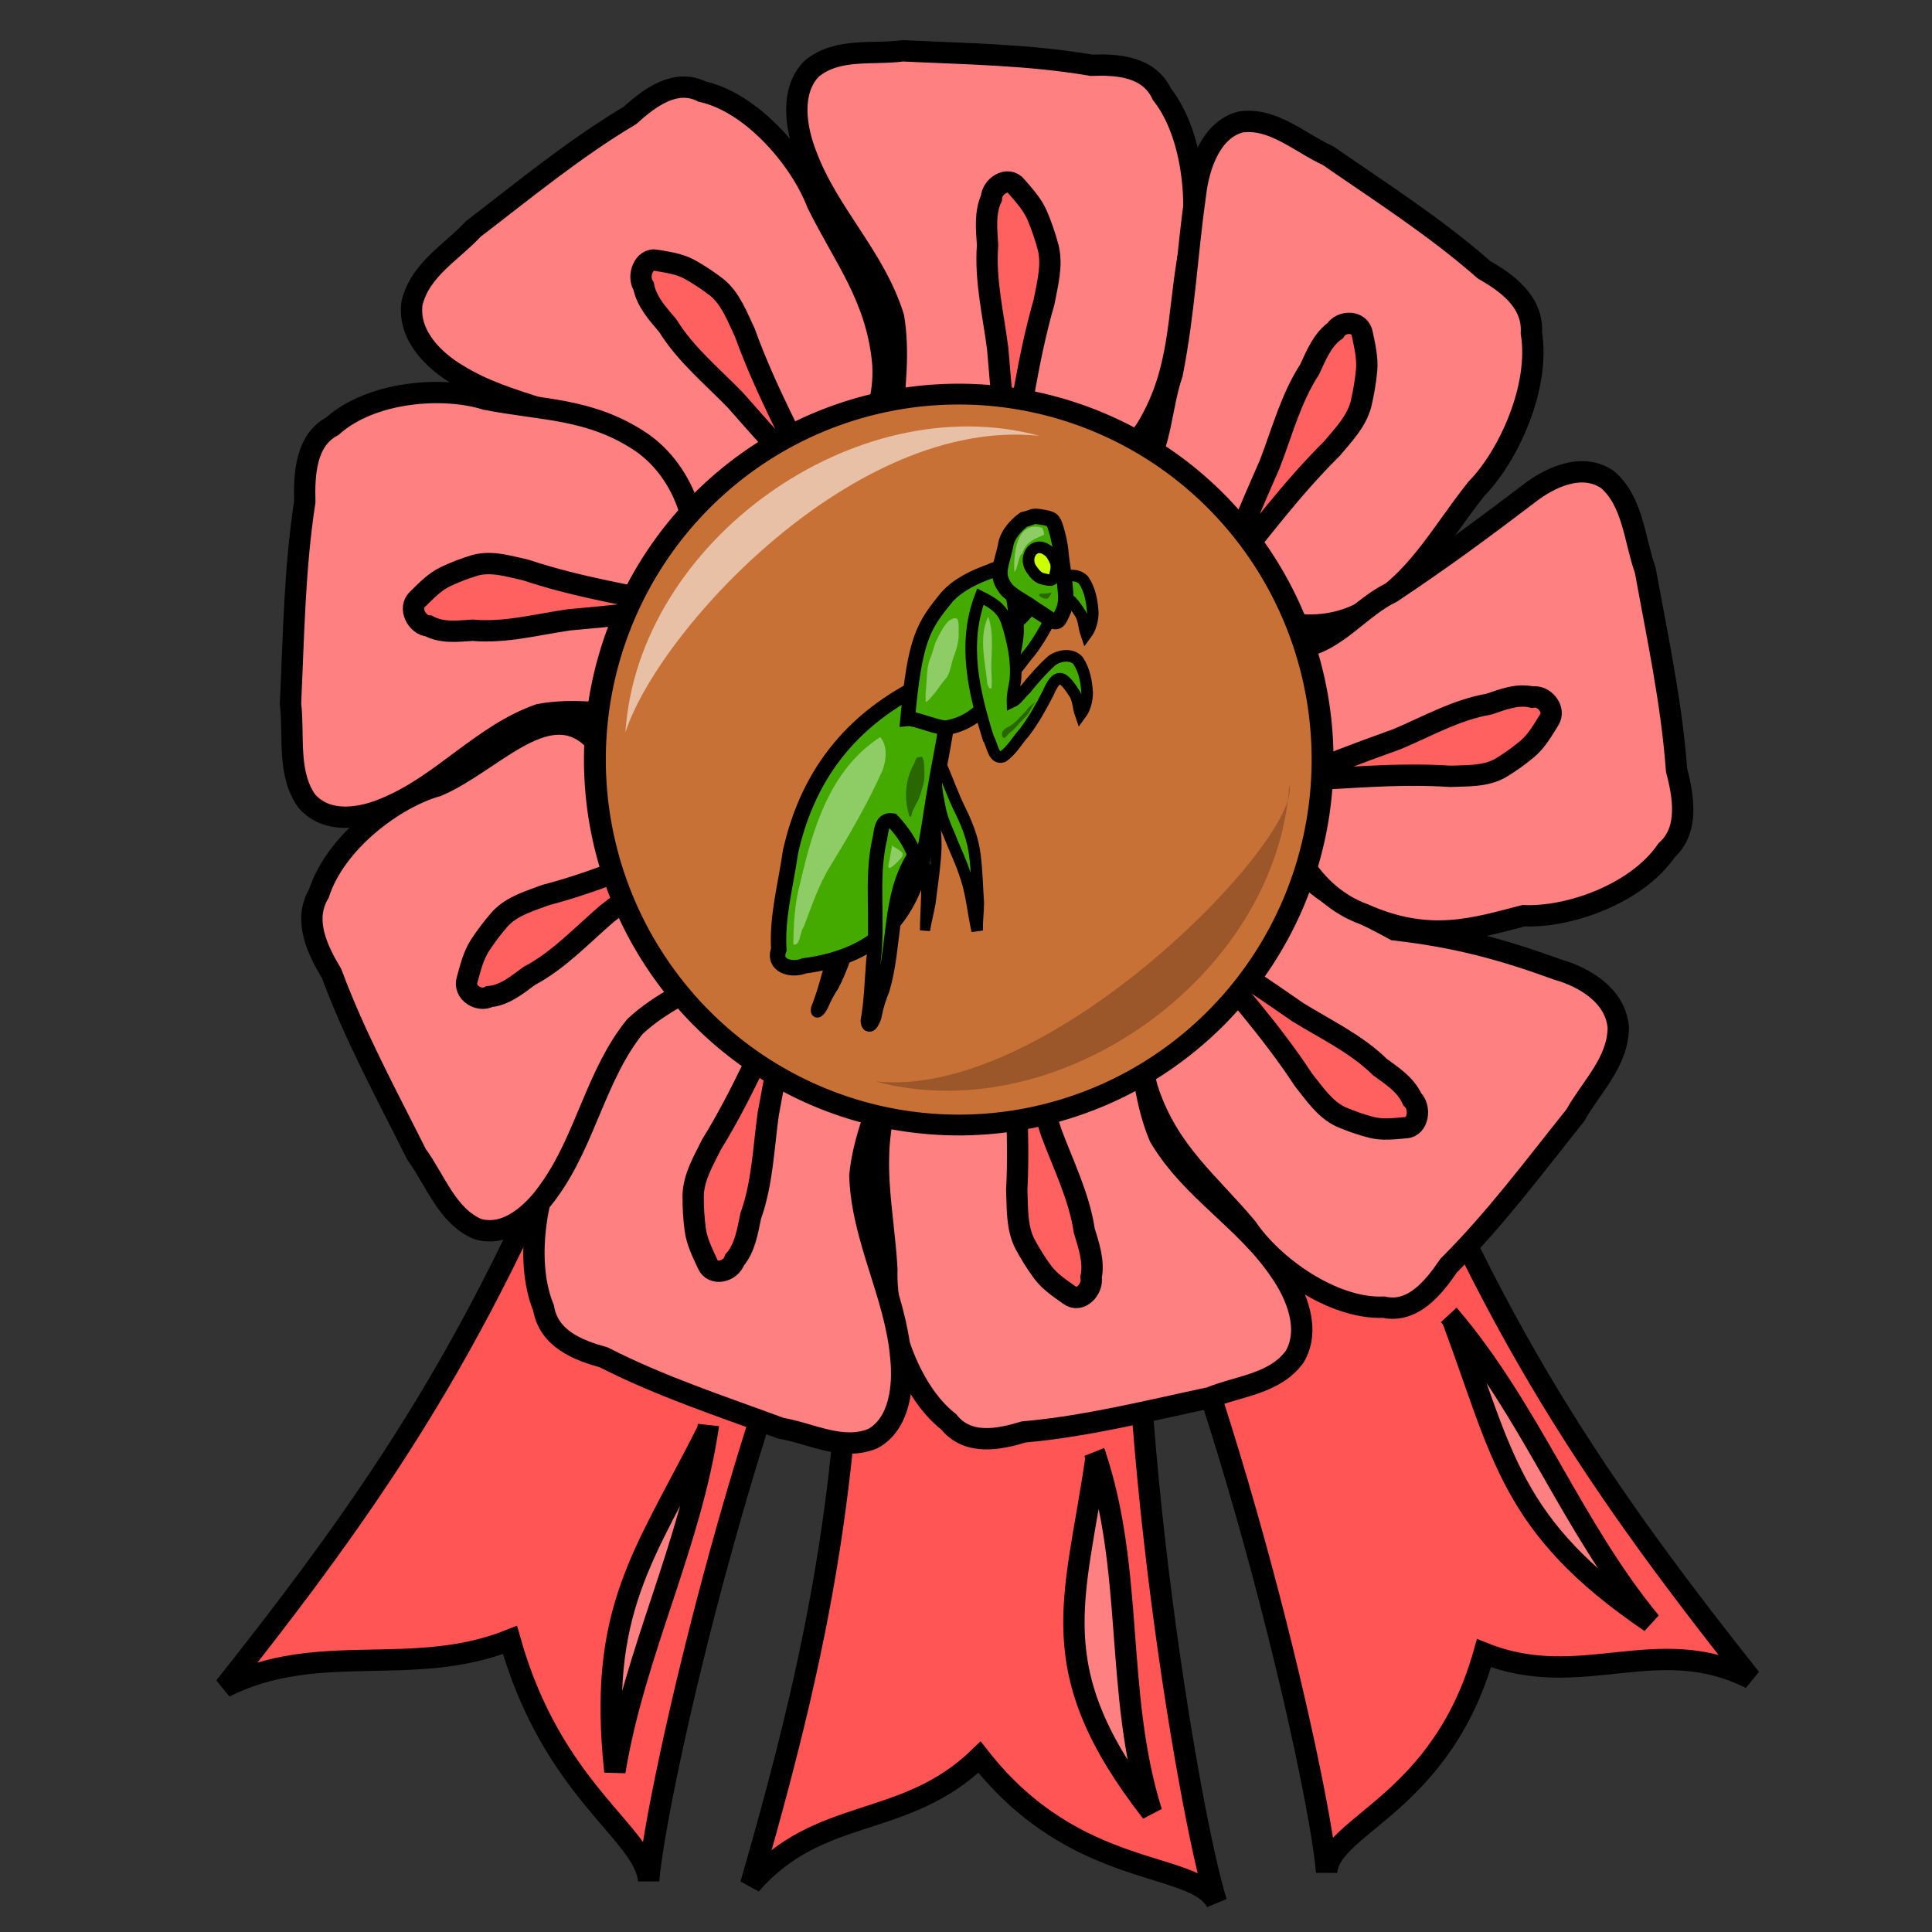 <?xml version="1.0" encoding="UTF-8" standalone="no"?>
<!-- Created with Inkscape (http://www.inkscape.org/) -->
<svg
   xmlns:dc="http://purl.org/dc/elements/1.1/"
   xmlns:cc="http://creativecommons.org/ns#"
   xmlns:rdf="http://www.w3.org/1999/02/22-rdf-syntax-ns#"
   xmlns:svg="http://www.w3.org/2000/svg"
   xmlns="http://www.w3.org/2000/svg"
   xmlns:sodipodi="http://sodipodi.sourceforge.net/DTD/sodipodi-0.dtd"
   xmlns:inkscape="http://www.inkscape.org/namespaces/inkscape"
   width="250"
   height="250"
   id="svg2"
   sodipodi:version="0.32"
   inkscape:version="0.46"
   sodipodi:docname="mantisaward1.svg"
   inkscape:output_extension="org.inkscape.output.svg.inkscape"
   inkscape:export-filename="P:\pidgey2\data\images\earwigaward1.png"
   inkscape:export-xdpi="92.160004"
   inkscape:export-ydpi="92.160004"
   version="1.0">
  <rect width="100%" height="100%" fill="#333333" stroke="none"/>
  <defs
     id="defs4">
    <inkscape:perspective
       sodipodi:type="inkscape:persp3d"
       inkscape:vp_x="0 : 125 : 1"
       inkscape:vp_y="0 : 1000 : 0"
       inkscape:vp_z="250 : 125 : 1"
       inkscape:persp3d-origin="125 : 83.333333 : 1"
       id="perspective3645" />
  </defs>
  <sodipodi:namedview
     id="base"
     pagecolor="#cb90ff"
     bordercolor="#666666"
     borderopacity="1.0"
     gridtolerance="10000"
     guidetolerance="10"
     objecttolerance="10"
     inkscape:pageopacity="0"
     inkscape:pageshadow="2"
     inkscape:zoom="8.926516"
     inkscape:cx="147.4412"
     inkscape:cy="147.17997"
     inkscape:document-units="px"
     inkscape:current-layer="layer1"
     showgrid="false"
     inkscape:window-width="1680"
     inkscape:window-height="994"
     inkscape:window-x="-4"
     inkscape:window-y="-4" />
  <g
     inkscape:label="Layer 1"
     inkscape:groupmode="layer"
     id="layer1">
    <path
       style="opacity:1;fill:#ff5555;fill-opacity:1;stroke:#000000;stroke-width:2.759;stroke-miterlimit:4;stroke-dasharray:none;stroke-opacity:1"
       d="M 110.388,144.887 C 111.281,186.771 106.85,210.212 97.146,243.853 C 106.048,233.584 117,236.831 126.749,227.377 C 139.296,243.407 154.587,240.647 157.416,246.156 C 153.83,235.006 143.983,176.52 147.711,143.094 C 142.698,144.509 115.221,142.964 110.388,144.887 z"
       id="path3306"
       sodipodi:nodetypes="cccccc"
       inkscape:transform-center-x="4.4332338"
       inkscape:transform-center-y="7.6574057" />
    <path
       style="opacity:1;fill:#ff5555;fill-opacity:1;stroke:#000000;stroke-width:2.759;stroke-miterlimit:4;stroke-dasharray:none;stroke-opacity:1"
       d="M 78.948,131.801 C 63.847,170.878 50.836,190.874 29.069,218.298 C 41.207,212.185 53.379,217.249 65.99,212.211 C 71.499,231.808 83.415,237.174 83.936,243.345 C 84.86,231.668 97.991,173.831 114.149,144.334 C 108.974,143.737 84.148,131.86 78.948,131.801 z"
       id="path3304"
       sodipodi:nodetypes="cccccc" />
    <path
       style="opacity:1;fill:#ff5555;fill-opacity:1;stroke:#000000;stroke-width:2.759;stroke-miterlimit:4;stroke-dasharray:none;stroke-opacity:1"
       d="M 176.652,130.691 C 191.753,169.768 204.764,189.764 226.53,217.188 C 214.392,211.075 204.639,218.96 192.028,213.923 C 186.519,233.52 172.185,236.064 171.663,242.236 C 170.74,230.559 157.609,172.722 141.451,143.225 C 146.626,142.627 171.451,130.75 176.652,130.691 z"
       id="path3274"
       sodipodi:nodetypes="cccccc" />
    <path
       style="fill:#ff8080;fill-opacity:1;stroke:#000000;stroke-width:2.759;stroke-miterlimit:4;stroke-dasharray:none;stroke-opacity:1"
       d="M 88.053,68.571 C 85.663,64.723 83.465,60.581 80.203,57.498 C 73.836,52.986 65.822,52.587 59.244,48.504 C 56.154,46.683 52.743,43.38 53.313,39.24 C 54.359,34.848 58.469,32.641 61.242,29.625 C 67.875,24.548 74.359,19.195 81.5,14.944 C 84.059,12.635 87.408,10.11 90.871,11.857 C 97.312,13.281 103.577,20.6 105.762,26.351 C 109.206,33.3 113.318,38.324 114.198,46.599 C 114.906,53.898 110.617,61.511 103.933,63.621 C 100.323,64.439 91.408,69.274 88.053,68.571 z"
       id="path3173"
       sodipodi:nodetypes="ccccccccccc" />
    <path
       style="fill:#ff5555;fill-opacity:0.75;stroke:#000000;stroke-width:2.759;stroke-miterlimit:4;stroke-dasharray:none;stroke-opacity:1"
       d="M 95.164,51.788 C 92.15,48.679 88.747,45.911 86.407,42.138 C 85.138,40.628 83.686,39.092 83.281,37.029 C 82.42,35.746 83.302,33.328 84.941,33.683 C 86.386,33.937 87.889,34.126 89.223,34.854 C 90.459,35.539 91.648,36.33 92.776,37.203 C 94.56,38.67 95.401,40.984 96.389,43.065 C 101.659,57.725 111.809,70.748 95.164,51.788 z"
       id="path3175"
       sodipodi:nodetypes="cccccccc" />
    <path
       style="fill:#ff8080;fill-opacity:1;stroke:#000000;stroke-width:2.759;stroke-miterlimit:4;stroke-dasharray:none;stroke-opacity:1"
       d="M 115.399,54.931 C 115.743,50.325 116.408,45.614 115.624,41.033 C 113.226,33.273 107.157,27.654 104.345,20.093 C 102.968,16.616 102.195,11.762 105.034,8.885 C 108.393,6.126 112.897,7.111 116.819,6.575 C 124.964,6.975 133.153,7.059 141.22,8.444 C 144.565,8.322 148.656,8.555 150.368,12.219 C 154.609,17.602 155.305,27.5 153.702,33.467 C 152.396,41.208 152.726,47.879 148.639,54.964 C 144.98,61.17 137.212,64.315 130.74,61.55 C 127.43,59.804 117.63,57.704 115.399,54.931 z"
       id="path3192"
       sodipodi:nodetypes="ccccccccccc" />
    <path
       style="fill:#ff5555;fill-opacity:0.75;stroke:#000000;stroke-width:2.759;stroke-miterlimit:4;stroke-dasharray:none;stroke-opacity:1"
       d="M 129.101,45.115 C 128.527,40.676 127.451,36.248 127.791,31.735 C 127.666,29.708 127.412,27.54 128.285,25.65 C 128.348,24.072 130.439,22.755 131.521,24.119 C 132.511,25.275 133.583,26.418 134.211,27.873 C 134.787,29.229 135.265,30.638 135.647,32.071 C 136.203,34.405 135.527,36.78 135.101,39.07 C 130.777,54.08 131.234,71.033 129.101,45.115 z"
       id="path3194"
       sodipodi:nodetypes="cccccccc" />
    <path
       style="fill:#ff8080;fill-opacity:1;stroke:#000000;stroke-width:2.759;stroke-miterlimit:4;stroke-dasharray:none;stroke-opacity:1"
       d="M 147.854,61.141 C 150.319,57.348 150.202,52.747 151.681,48.367 C 153.261,40.371 153.571,33.134 154.701,25.086 C 155.147,21.339 156.764,16.73 160.57,15.775 C 164.77,15.203 168.197,18.483 171.837,20.136 C 178.685,24.873 185.719,29.362 192.036,34.909 C 194.983,36.608 198.407,39.015 198.162,43.104 C 199.293,50.04 195.236,58.967 191.043,63.256 C 186.271,69.239 183.418,75.179 176.553,79.096 C 170.471,82.483 162.281,81.011 157.991,75.132 C 155.954,71.839 148.477,64.74 147.854,61.141 z"
       id="path3196"
       sodipodi:nodetypes="ccccccccccc"
       inkscape:transform-center-x="-6.4046617"
       inkscape:transform-center-y="3.7155259" />
    <path
       style="fill:#ff5555;fill-opacity:0.75;stroke:#000000;stroke-width:2.759;stroke-miterlimit:4;stroke-dasharray:none;stroke-opacity:1"
       d="M 164.31,60.051 C 165.903,55.907 167.058,51.502 169.475,47.786 C 170.321,45.968 171.121,43.958 172.765,42.796 C 173.563,41.468 175.988,41.457 176.282,43.219 C 176.593,44.752 176.981,46.317 176.839,47.913 C 176.698,49.395 176.448,50.87 176.104,52.313 C 175.485,54.629 173.783,56.317 172.338,58.065 C 161.539,68.699 153.955,83.59 164.31,60.051 z"
       id="path3198"
       sodipodi:nodetypes="cccccccc"
       inkscape:transform-center-x="-2.3686475"
       inkscape:transform-center-y="10.487483" />
    <path
       style="fill:#ff8080;fill-opacity:1;stroke:#000000;stroke-width:2.759;stroke-miterlimit:4;stroke-dasharray:none;stroke-opacity:1"
       d="M 82.758,92.761 C 78.456,92.373 74.059,91.642 69.776,92.462 C 62.517,94.997 57.243,101.471 50.168,104.449 C 46.914,105.91 42.377,106.717 39.701,103.666 C 37.138,100.059 38.077,95.241 37.592,91.041 C 37.999,82.323 38.112,73.558 39.439,64.928 C 39.339,61.347 39.573,56.969 43.004,55.15 C 48.049,50.633 57.298,49.928 62.866,51.669 C 70.092,53.1 76.324,52.774 82.926,57.178 C 88.708,61.121 91.614,69.449 89.005,76.366 C 87.36,79.902 85.357,90.384 82.758,92.761 z"
       id="path3200"
       sodipodi:nodetypes="ccccccccccc"
       inkscape:transform-center-x="-3.2859731"
       inkscape:transform-center-y="-5.5234569" />
    <path
       style="fill:#ff5555;fill-opacity:0.75;stroke:#000000;stroke-width:2.759;stroke-miterlimit:4;stroke-dasharray:none;stroke-opacity:1"
       d="M 73.645,80.206 C 69.496,80.801 65.355,81.935 61.14,81.553 C 59.246,81.678 57.22,81.941 55.458,80.999 C 53.984,80.924 52.763,78.681 54.042,77.528 C 55.125,76.473 56.198,75.33 57.559,74.664 C 58.829,74.053 60.147,73.547 61.487,73.144 C 63.669,72.559 65.885,73.292 68.023,73.757 C 82.026,78.449 97.865,78.029 73.645,80.206 z"
       id="path3202"
       sodipodi:nodetypes="cccccccc"
       inkscape:transform-center-x="-8.2123465"
       inkscape:transform-center-y="-7.8918761" />
    <path
       style="fill:#ff8080;fill-opacity:1;stroke:#000000;stroke-width:2.759;stroke-miterlimit:4;stroke-dasharray:none;stroke-opacity:1"
       d="M 169.117,113.363 C 172.297,116.487 176.604,118.167 180.46,120.324 C 188.507,121.241 194.424,122.868 201.574,125.466 C 204.982,126.443 209.032,128.777 209.405,132.943 C 209.37,137.475 205.873,140.67 203.855,144.309 C 198.55,150.938 193.451,157.797 187.468,163.753 C 185.5,166.651 182.812,169.96 179.059,169.151 C 172.487,169.419 164.768,163.917 161.36,158.893 C 156.463,153.028 151.347,149.204 148.643,141.395 C 146.324,134.489 148.786,125.999 154.804,122.237 C 158.126,120.518 165.702,113.54 169.117,113.363 z"
       id="path3204"
       sodipodi:nodetypes="ccccccccccc" />
    <path
       style="fill:#ff5555;fill-opacity:0.75;stroke:#000000;stroke-width:2.759;stroke-miterlimit:4;stroke-dasharray:none;stroke-opacity:1"
       d="M 167.917,130.965 C 171.539,133.212 175.461,135.028 178.577,138.091 C 180.146,139.233 181.899,140.352 182.754,142.251 C 183.877,143.276 183.561,145.85 181.89,145.925 C 180.43,146.049 178.929,146.251 177.471,145.885 C 176.117,145.537 174.786,145.074 173.496,144.515 C 171.435,143.548 170.101,141.516 168.677,139.748 C 160.283,126.864 147.517,116.821 167.917,130.965 z"
       id="path3206"
       sodipodi:nodetypes="cccccccc" />
    <path
       style="fill:#ff8080;fill-opacity:1;stroke:#000000;stroke-width:2.759;stroke-miterlimit:4;stroke-dasharray:none;stroke-opacity:1"
       d="M 147.151,133.542 C 147.847,138.103 148.255,142.847 150.04,147.094 C 154.103,154.014 161.252,157.915 165.672,164.536 C 167.787,167.559 169.623,172.074 167.509,175.595 C 164.865,179.134 160.271,179.332 156.583,180.857 C 148.585,182.555 140.616,184.571 132.473,185.293 C 129.253,186.269 125.229,187.091 122.747,183.971 C 117.426,179.832 114.537,170.399 114.76,164.195 C 114.298,156.344 112.486,149.952 114.87,142.025 C 117.036,135.063 123.874,130.019 130.777,131.045 C 134.381,131.893 144.365,131.422 147.151,133.542 z"
       id="path3208"
       sodipodi:nodetypes="ccccccccccc" />
    <path
       style="fill:#ff5555;fill-opacity:0.75;stroke:#000000;stroke-width:2.759;stroke-miterlimit:4;stroke-dasharray:none;stroke-opacity:1"
       d="M 136.043,146.583 C 137.592,150.746 139.626,154.77 140.305,159.239 C 140.88,161.175 141.611,163.215 141.186,165.273 C 141.477,166.822 139.742,168.636 138.386,167.589 C 137.166,166.72 135.87,165.885 134.935,164.633 C 134.072,163.464 133.293,162.219 132.602,160.926 C 131.541,158.802 131.666,156.322 131.567,153.99 C 132.411,138.308 128.177,121.965 136.043,146.583 z"
       id="path3210"
       sodipodi:nodetypes="cccccccc" />
    <path
       style="fill:#ff8080;fill-opacity:1;stroke:#000000;stroke-width:2.759;stroke-miterlimit:4;stroke-dasharray:none;stroke-opacity:1"
       d="M 115.149,138.85 C 113.603,143.164 111.723,147.482 111.266,152.114 C 111.52,160.283 115.859,167.507 116.562,175.611 C 116.966,179.363 116.427,184.253 112.945,186.155 C 108.994,187.786 104.933,185.479 101.03,184.808 C 93.322,181.962 85.488,179.406 78.115,175.638 C 74.874,174.744 71.011,173.284 70.335,169.251 C 67.687,162.806 69.63,153.099 72.742,147.86 C 76.038,140.829 77.481,134.33 83.27,128.768 C 88.418,123.922 96.699,123.253 102.179,127.862 C 104.893,130.537 113.74,135.515 115.149,138.85 z"
       id="path3212"
       sodipodi:nodetypes="ccccccccccc"
       inkscape:transform-center-x="7.609102"
       inkscape:transform-center-y="-3.6302808" />
    <path
       style="fill:#ff5555;fill-opacity:0.75;stroke:#000000;stroke-width:2.759;stroke-miterlimit:4;stroke-dasharray:none;stroke-opacity:1"
       d="M 99.415,144.124 C 98.795,148.555 98.658,153.128 97.142,157.355 C 96.727,159.338 96.399,161.494 95.063,163.043 C 94.585,164.538 92.233,165.169 91.554,163.533 C 90.909,162.125 90.183,160.705 89.964,159.119 C 89.769,157.643 89.683,156.148 89.694,154.658 C 89.777,152.251 91.052,150.177 92.064,148.109 C 100.173,135.017 104.207,118.616 99.415,144.124 z"
       id="path3214"
       sodipodi:nodetypes="cccccccc"
       inkscape:transform-center-x="5.4190788"
       inkscape:transform-center-y="-9.802022" />
    <path
       style="fill:#ff8080;fill-opacity:1;stroke:#000000;stroke-width:2.759;stroke-miterlimit:4;stroke-dasharray:none;stroke-opacity:1"
       d="M 168.659,83.69 C 172.922,82.965 176.109,78.544 180.084,76.651 C 186.565,72.33 191.485,68.697 197.689,63.992 C 200.521,61.741 204.746,59.795 208.027,62.071 C 211.322,64.917 211.487,69.835 212.897,73.79 C 214.45,82.358 216.301,90.898 216.941,99.617 C 217.839,103.068 218.59,107.379 215.666,110.023 C 211.778,115.702 202.954,118.756 197.159,118.492 C 190.891,120.096 184.994,122.097 176.45,118.282 C 169.955,115.935 165.271,108.593 166.259,101.209 C 167.065,97.354 166.667,86.664 168.659,83.69 z"
       id="path3216"
       sodipodi:nodetypes="ccccccccccc"
       inkscape:transform-center-x="0.56387444"
       inkscape:transform-center-y="4.2024717" />
    <path
       style="fill:#ff5555;fill-opacity:0.75;stroke:#000000;stroke-width:2.759;stroke-miterlimit:4;stroke-dasharray:none;stroke-opacity:1"
       d="M 180.795,95.636 C 184.691,93.995 188.457,91.834 192.635,91.125 C 194.446,90.518 196.354,89.744 198.276,90.207 C 199.724,89.902 201.412,91.767 200.428,93.215 C 199.611,94.516 198.826,95.901 197.652,96.896 C 196.556,97.815 195.39,98.644 194.179,99.378 C 192.191,100.505 189.875,100.361 187.696,100.457 C 173.05,99.489 157.766,103.954 180.795,95.636 z"
       id="path3218"
       sodipodi:nodetypes="cccccccc"
       inkscape:transform-center-x="6.3054232"
       inkscape:transform-center-y="8.0785228" />
    <path
       style="fill:#ff8080;fill-opacity:1;stroke:#000000;stroke-width:2.759;stroke-miterlimit:4;stroke-dasharray:none;stroke-opacity:1"
       d="M 93.43,125.927 C 89.558,127.968 85.437,129.768 82.162,132.834 C 77.162,139.011 75.76,147.468 71.131,153.924 C 69.045,156.971 65.546,160.166 61.784,159.028 C 57.85,157.351 56.335,152.705 53.898,149.372 C 50.049,141.677 45.925,134.104 42.908,125.976 C 41.098,122.963 39.191,119.081 41.255,115.631 C 43.403,108.976 50.991,103.269 56.6,101.689 C 63.556,98.728 70.565,90.123 76.443,95.341 C 83.296,95.53 89.796,101.064 90.89,108.431 C 91.183,112.369 94.513,122.456 93.43,125.927 z"
       id="path3220"
       sodipodi:nodetypes="ccccccccccc"
       inkscape:transform-center-x="2.6124715"
       inkscape:transform-center-y="-3.9093969" />
    <path
       style="fill:#ff5555;fill-opacity:0.75;stroke:#000000;stroke-width:2.759;stroke-miterlimit:4;stroke-dasharray:none;stroke-opacity:1"
       d="M 78.54,118.239 C 75.271,121.039 72.268,124.294 68.472,126.292 C 66.91,127.445 65.3,128.788 63.337,128.953 C 62.038,129.702 59.911,128.454 60.451,126.76 C 60.872,125.258 61.241,123.687 62.087,122.365 C 62.881,121.141 63.767,119.98 64.721,118.895 C 66.309,117.19 68.562,116.595 70.617,115.815 C 84.876,112.109 98.247,103.011 78.54,118.239 z"
       id="path3222"
       sodipodi:nodetypes="cccccccc"
       inkscape:transform-center-x="-3.4006616"
       inkscape:transform-center-y="-9.7865282" />
    <path
       sodipodi:type="arc"
       style="fill:#c87137;fill-opacity:1;stroke:#000000;stroke-width:2.222;stroke-miterlimit:4;stroke-dasharray:none;stroke-opacity:1"
       id="path3262"
       sodipodi:cx="145.24794"
       sodipodi:cy="104.75207"
       sodipodi:rx="36.983471"
       sodipodi:ry="39.049587"
       d="M 182.231,104.752 A 36.983,39.05 0 1 1 108.264,104.752 A 36.983,39.05 0 1 1 182.231,104.752 z"
       transform="matrix(1.273,0,0,1.211,-60.841,-28.567)" />
    <path
       style="opacity:1;fill:#ff8080;fill-opacity:1;stroke:#000000;stroke-width:2.759;stroke-miterlimit:4;stroke-dasharray:none;stroke-opacity:1"
       d="M 91.664,184.445 C 89.387,199.96 82.102,213.801 79.563,229.233 C 77.316,208.293 83.3,201.436 91.539,185.131 C 91.603,184.908 91.647,184.677 91.664,184.445 z"
       id="path3308"
       sodipodi:nodetypes="cccc" />
    <path
       style="opacity:1;fill:#ff8080;fill-opacity:1;stroke:#000000;stroke-width:2.759;stroke-miterlimit:4;stroke-dasharray:none;stroke-opacity:1"
       d="M 141.626,187.95 C 146.851,203.295 144.196,219.113 149.011,234.487 C 134.552,215.932 139.174,207.134 141.823,188.639 C 141.792,188.405 141.729,188.174 141.626,187.95 z"
       id="path3317"
       sodipodi:nodetypes="cccc" />
    <path
       style="opacity:1;fill:#ff8080;fill-opacity:1;stroke:#000000;stroke-width:2.759;stroke-miterlimit:4;stroke-dasharray:none;stroke-opacity:1"
       d="M 187.503,170.186 C 198.005,182.453 203.34,197.493 213.575,209.909 C 195.315,197.501 194.496,188.198 187.949,170.748 C 187.821,170.547 187.674,170.357 187.503,170.186 z"
       id="path3319"
       sodipodi:nodetypes="cccc" />
    <path
       style="opacity:1;fill:#ffffff;fill-opacity:0.558;stroke:none;stroke-width:2;stroke-miterlimit:4;stroke-dasharray:none;stroke-opacity:1"
       d="M 134.506,56.401 C 110.741,49.944 82.552,70.048 80.93,94.759 C 85.213,81.589 110.587,53.856 134.506,56.401 z"
       id="path4398"
       sodipodi:nodetypes="ccc" />
    <path
       style="opacity:1;fill:#000000;fill-opacity:0.227;stroke:none;stroke-width:2;stroke-miterlimit:4;stroke-dasharray:none;stroke-opacity:1"
       d="M 113.263,139.926 C 137.028,146.382 165.217,126.278 166.838,101.567 C 168.523,108.352 135.947,142.422 113.263,139.926 z"
       id="path4403"
       sodipodi:nodetypes="ccc" />
    <path
       style="opacity:1;fill:#44aa00;fill-opacity:1;stroke:#000000;stroke-width:1.311;stroke-miterlimit:4;stroke-dasharray:none;stroke-opacity:1"
       d="M 119.788,97.714 C 120.128,100.058 120.314,102.439 120.738,104.763 C 121.087,106.743 121.295,108.787 121.119,110.82 C 120.969,112.857 120.642,114.861 120.409,116.881 C 120.199,118.061 119.867,119.199 119.698,120.393 C 119.702,118.06 119.966,115.731 119.806,113.398 C 119.699,111.331 119.324,109.313 119.099,107.268 C 118.897,105.959 118.767,104.63 118.824,103.291 C 118.87,101.836 118.867,100.324 119.358,98.986 C 119.494,98.557 119.644,98.138 119.788,97.714 z"
       id="path3244" />
    <path
       style="opacity:1;fill:#44aa00;fill-opacity:1;stroke:#000000;stroke-width:1.5;stroke-miterlimit:4;stroke-dasharray:none;stroke-opacity:1"
       d="M 112.695,110.084 C 111.539,109.616 111.337,111.255 110.941,111.969 C 109.209,115.906 109.029,120.29 107.624,124.329 C 106.999,126.4 106.49,128.511 105.688,130.522 C 105.531,131.562 106.409,130.349 106.511,129.954 C 106.872,129.103 107.317,128.297 107.825,127.526 C 110.124,123.176 110.581,117.85 114.052,114.215 C 113.899,112.731 113.41,111.441 112.695,110.084 z"
       id="path3246"
       sodipodi:nodetypes="cccccccc" />
    <path
       style="opacity:1;fill:#44aa00;fill-opacity:1;stroke:#000000;stroke-width:2;stroke-miterlimit:4;stroke-dasharray:none;stroke-opacity:1"
       d="M 121.147,87.757 C 110.716,92.303 104.639,99.762 102.291,110.217 C 101.699,114.429 100.517,118.605 100.777,122.883 C 99.988,124.948 102.358,125.662 104.084,124.978 C 108.388,124.429 112.814,122.813 115.465,119.478 C 119.696,114.537 119.946,107.906 121.041,101.935 C 121.62,98.382 122.456,94.846 122.77,91.267 C 122.669,90.018 122.732,88.232 121.147,87.757 z"
       id="path3195"
       sodipodi:nodetypes="cccccccc" />
    <path
       style="opacity:1;fill:#44aa00;fill-opacity:1;stroke:#000000;stroke-width:1.5;stroke-miterlimit:4;stroke-dasharray:none;stroke-opacity:1"
       d="M 127.212,76.056 C 124.884,82.215 126.756,79.157 128.629,85.178 C 129.146,85.939 129.247,87.91 130.478,87.533 C 131.657,86.732 132.34,85.419 133.285,84.383 C 134.498,82.786 135.466,81.03 136.379,79.251 C 137.476,76.721 138.216,76.959 139.621,79.142 C 140.286,79.986 140.224,81.1 140.557,82.053 C 141.11,81.315 141.418,80.198 141.404,79.228 C 141.31,77.78 141.045,76.288 140.212,75.068 C 139.33,74.137 137.751,74.416 136.81,75.114 C 135.585,76.228 134.483,77.471 133.451,78.766 C 132.882,79.263 132.286,80.184 131.746,80.427 C 131.721,79.504 131.947,78.612 132.11,77.714 C 132.362,75.023 132.695,74.728 131.891,72.187 C 131.263,70.506 128.707,76.798 127.212,76.056 z"
       id="path3215"
       sodipodi:nodetypes="ccccccccccccccc" />
    <path
       style="opacity:1;fill:#44aa00;fill-opacity:1;stroke:#000000;stroke-width:1.902;stroke-miterlimit:4;stroke-dasharray:none;stroke-opacity:1"
       d="M 122.522,77.276 C 123.963,75.653 126.095,74.651 128.247,73.879 C 129.53,73.087 130.812,74.446 130.743,75.563 C 131.316,77.612 131.498,79.716 131.54,81.791 C 131.309,85.049 130.159,88.246 127.931,90.8 C 126.716,92.457 124.831,93.762 122.556,94.147 C 121.586,94.344 118.429,92.909 117.447,93.008 C 118.383,82.722 119.439,81.017 122.522,77.276 z"
       id="path3197"
       sodipodi:nodetypes="cccccccc" />
    <path
       style="opacity:1;fill:#44aa00;fill-opacity:1;stroke:#000000;stroke-width:2;stroke-miterlimit:4;stroke-dasharray:none;stroke-opacity:1"
       d="M 132.492,67.219 C 131.727,67.748 130.378,69.058 130.149,70.471 C 130.01,71.329 129.59,72.522 129.426,73.531 C 129.231,74.739 129.684,75.514 130.138,76.143 C 130.752,76.995 132.633,77.94 133.39,78.486 C 134.243,79.101 134.872,79.43 135.643,79.986 C 136.858,80.861 136.987,80.439 137.628,78.946 C 138.112,77.819 137.848,76.387 137.759,75.335 C 137.645,73.983 137.376,72.734 137.263,71.396 C 137.168,70.273 136.848,69.061 136.623,68.342 C 136.265,67.197 136.177,67.135 134.59,66.878 C 133.509,66.702 133.768,66.934 132.492,67.219 z"
       id="path3203" />
    <path
       style="opacity:1;fill:#44aa00;fill-opacity:1;stroke:#000000;stroke-width:1.5;stroke-miterlimit:4;stroke-dasharray:none;stroke-opacity:1"
       d="M 126.859,77.198 C 124.53,83.357 126.027,89.547 127.9,95.568 C 128.417,96.329 128.518,98.3 129.749,97.923 C 130.928,97.122 131.611,95.81 132.556,94.773 C 133.77,93.177 134.738,91.421 135.65,89.641 C 136.747,87.111 137.487,87.349 138.892,89.532 C 139.557,90.377 139.495,91.49 139.829,92.443 C 140.381,91.706 140.689,90.588 140.676,89.619 C 140.581,88.171 140.316,86.678 139.483,85.459 C 138.602,84.527 137.022,84.807 136.082,85.505 C 134.857,86.619 133.754,87.862 132.722,89.156 C 132.153,89.654 131.558,90.574 131.018,90.817 C 130.993,89.894 131.218,89.003 131.381,88.104 C 131.633,85.413 131.044,82.882 130.241,80.342 C 129.612,78.661 128.354,77.94 126.859,77.198 z"
       id="path3211"
       sodipodi:nodetypes="ccccccccccccccc" />
    <path
       style="opacity:1;fill:#44aa00;fill-opacity:1;stroke:#000000;stroke-width:1.882;stroke-miterlimit:4;stroke-dasharray:none;stroke-opacity:1"
       d="M 115.475,106.17 C 113.873,105.919 114.077,107.904 113.773,108.85 C 112.676,113.944 113.68,119.162 113.028,124.293 C 112.814,126.898 112.761,129.52 112.305,132.101 C 112.398,133.369 113.174,131.709 113.194,131.217 C 113.413,130.118 113.753,129.052 114.183,128.01 C 115.885,122.281 114.969,115.88 118.364,110.688 C 117.752,108.978 116.767,107.583 115.475,106.17 z"
       id="path3229"
       sodipodi:nodetypes="cccccccc" />
    <path
       style="opacity:1;fill:#44aa00;fill-opacity:1;stroke:#000000;stroke-width:1.5;stroke-miterlimit:4;stroke-dasharray:none;stroke-opacity:1"
       d="M 121.553,98.488 C 122.51,100.653 123.275,102.901 124.335,105.022 C 125.221,106.834 125.941,108.749 126.163,110.766 C 126.421,112.779 126.442,114.813 126.588,116.834 C 126.579,118.037 126.403,119.235 126.449,120.439 C 125.939,118.182 125.764,115.853 125.043,113.644 C 124.447,111.678 123.52,109.838 122.777,107.926 C 122.229,106.72 121.767,105.474 121.544,104.163 C 121.283,102.743 120.945,101.282 121.281,99.844 C 121.361,99.39 121.462,98.94 121.553,98.488 z"
       id="path3231" />
    <path
       style="opacity:1;fill:#ccff00;fill-opacity:1;stroke:#000000;stroke-width:1.5;stroke-miterlimit:4;stroke-dasharray:none;stroke-opacity:1"
       d="M 133.598,73.821 C 133.937,74.336 134.411,74.831 135.049,74.926 C 135.359,75 135.678,75.089 135.998,75.063 C 136.399,74.942 136.534,74.489 136.58,74.118 C 136.714,73.6 136.76,73.026 136.511,72.534 C 136.382,72.218 136.205,71.924 136.024,71.635 C 133.966,69.459 132.183,72.174 133.598,73.821 z"
       id="path3248"
       sodipodi:nodetypes="ccccccc" />
    <path
       style="opacity:1;fill:#ffffff;fill-opacity:0.395;stroke:none;stroke-width:2;stroke-miterlimit:4;stroke-dasharray:none;stroke-opacity:1"
       d="M 113.91,95.374 C 107.455,99.513 105.189,107.107 103.537,114.295 C 102.828,116.874 102.684,119.564 102.66,122.226 C 103.62,122.409 103.464,120.573 103.991,119.962 C 105.045,117.255 105.93,114.452 107.495,111.981 C 109.924,108.006 112.279,103.97 114.184,99.715 C 114.693,98.331 114.892,96.606 113.91,95.374 z"
       id="path3260"
       sodipodi:nodetypes="ccccccc" />
    <path
       style="opacity:1;fill:#ffffff;fill-opacity:0.395;stroke:none;stroke-width:2;stroke-miterlimit:4;stroke-dasharray:none;stroke-opacity:1"
       d="M 122.782,80.323 C 122.021,81.082 121.567,82.075 121.099,83.026 C 120.802,83.771 120.668,84.572 120.322,85.299 C 119.851,86.603 119.972,88.013 119.798,89.369 C 119.765,89.861 119.753,90.355 119.783,90.847 C 120.304,90.609 120.558,90.054 120.97,89.685 C 121.475,89.018 121.91,88.293 122.495,87.69 C 123.069,86.782 123.083,85.664 123.52,84.7 C 123.877,83.718 124.125,82.675 124.047,81.624 C 124.055,81.136 124.088,80.631 123.921,80.162 C 123.595,79.786 123.108,80.141 122.782,80.323 z"
       id="path3275" />
    <path
       style="opacity:1;fill:#000000;fill-opacity:0.395;stroke:none;stroke-width:2;stroke-miterlimit:4;stroke-dasharray:none;stroke-opacity:1"
       d="M 119.297,97.909 C 119.625,98.372 119.555,98.969 119.603,99.505 C 119.641,100.317 119.643,101.153 119.355,101.925 C 119.152,102.587 118.993,103.272 118.64,103.875 C 118.402,104.329 118.122,104.773 117.988,105.271 C 118.015,105.511 117.729,105.954 117.639,105.506 C 117.379,104.596 117.208,103.652 117.238,102.702 C 117.266,101.315 117.643,99.936 118.333,98.732 C 118.443,98.422 118.509,97.996 118.923,97.971 C 119.048,97.956 119.175,97.951 119.297,97.909 z"
       id="path3281" />
    <path
       style="opacity:1;fill:#ffffff;fill-opacity:0.395;stroke:none;stroke-width:2;stroke-miterlimit:4;stroke-dasharray:none;stroke-opacity:1"
       d="M 127.879,79.79 C 128.754,82.329 128.113,84.932 128.32,87.539 C 128.341,88.03 128.338,88.522 128.306,89.013 C 128.006,89.317 127.857,88.707 127.759,88.498 C 127.501,85.659 126.602,82.469 127.879,79.79 z"
       id="path3287"
       sodipodi:nodetypes="ccccc" />
    <path
       style="opacity:1;fill:#ffffff;fill-opacity:0.395;stroke:none;stroke-width:2;stroke-miterlimit:4;stroke-dasharray:none;stroke-opacity:1"
       d="M 115.494,109.474 C 115.527,109.408 115.448,109.277 115.442,109.418 C 115.27,110.219 115.18,111.036 114.989,111.834 C 114.974,111.976 114.9,112.175 115.036,112.279 C 115.185,112.359 115.32,112.225 115.439,112.151 C 115.831,111.875 116.148,111.51 116.481,111.169 C 116.637,110.997 116.801,110.797 116.81,110.555 C 116.79,110.305 116.565,110.148 116.377,110.016 C 116.094,109.818 115.788,109.655 115.494,109.474 z"
       id="path3293" />
    <path
       style="opacity:1;fill:#ffffff;fill-opacity:0.395;stroke:none;stroke-width:2;stroke-miterlimit:4;stroke-dasharray:none;stroke-opacity:1"
       d="M 134.879,68.3 C 130.836,67.045 131.21,73.801 131.268,74.014 C 131.701,73.65 131.776,71.846 132.291,71.597 C 132.736,70.009 134.187,69.634 135.103,69.201 C 135.103,69.031 135.101,68.862 134.879,68.3 z"
       id="path3299"
       sodipodi:nodetypes="ccccc" />
    <path
       style="opacity:1;fill:#000000;fill-opacity:0.395;stroke:none;stroke-width:2;stroke-miterlimit:4;stroke-dasharray:none;stroke-opacity:1"
       d="M 133.983,90.811 C 133.437,91.484 133.226,92.397 132.519,92.946 C 131.895,93.532 131.427,94.267 130.726,94.77 C 130.397,94.957 129.922,95.966 129.681,95.209 C 129.523,94.564 130.117,94.208 130.616,93.997 C 131.432,93.483 132.063,92.731 132.714,92.03 C 133.067,91.557 133.518,91.17 133.983,90.811 z"
       id="path3305" />
    <path
       style="opacity:1;fill:#000000;fill-opacity:0.395;stroke:none;stroke-width:2;stroke-miterlimit:4;stroke-dasharray:none;stroke-opacity:1"
       d="M 135.999,76.696 C 136.226,76.469 135.76,77.48 135.439,77.48 C 134.789,77.48 133.919,76.808 134.879,76.808 C 135.399,76.808 135.457,76.805 135.999,76.696 z"
       id="path3311" />
  </g>
</svg>
